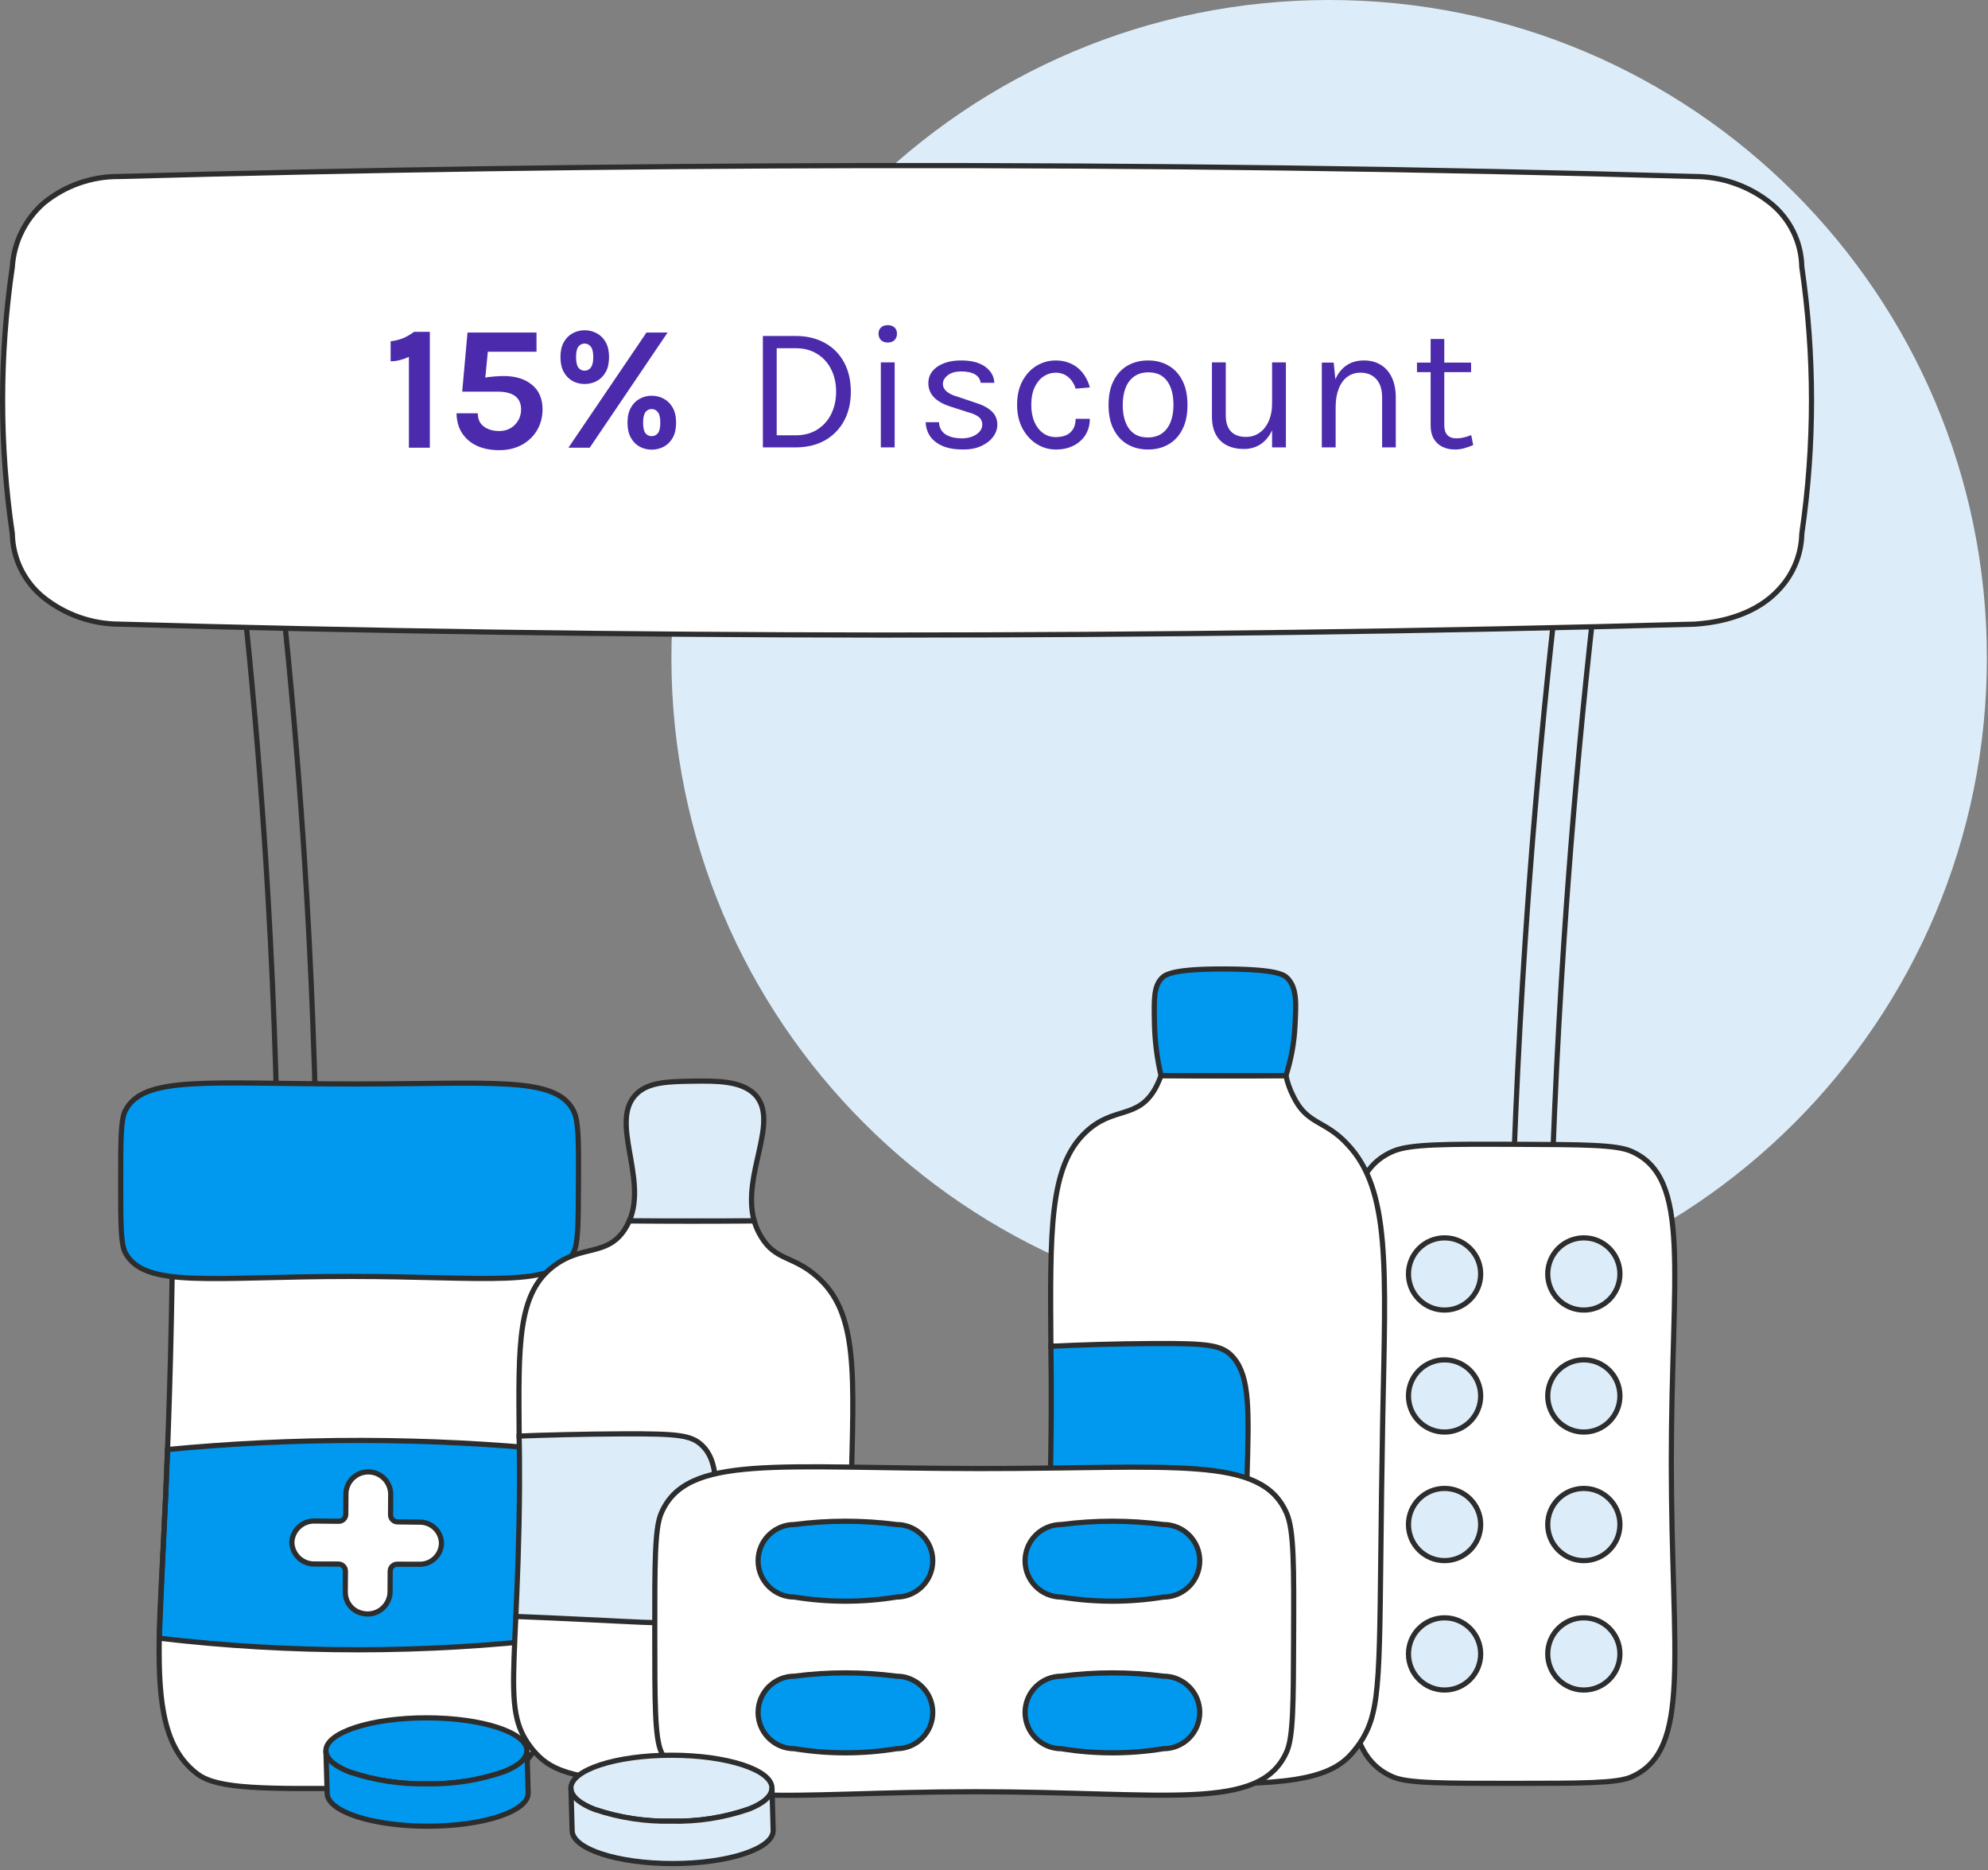 <svg width="269" height="253" viewBox="0 0 269 253" fill="none" xmlns="http://www.w3.org/2000/svg">
<rect x="0" y="0" width="269" height="253" fill="#808080" stroke="none"/>
<g clip-path="url(#clip0_834_158)">
<path d="M179.85 178C229.003 178 268.85 138.153 268.85 89C268.85 39.847 229.003 0 179.85 0C130.697 0 90.85 39.847 90.85 89C90.85 138.153 130.697 178 179.85 178Z" fill="#DCEDF9"/>
<path d="M30.356 59.247C32.923 78.647 34.979 99.34 36.256 121.202C38.074 152.314 38.183 183.502 36.583 214.626L204.42 214.955C203.82 187.78 204.296 158.39 206.388 127.102C207.988 103.172 210.373 80.515 213.271 59.247" stroke="#2D2D2D" stroke-width="0.7" stroke-miterlimit="10"/>
<path d="M35.602 59.247C38.167 78.647 40.223 99.34 41.502 121.202C43.321 152.314 43.43 183.502 41.831 214.626L209.666 214.955C209.066 187.78 209.544 158.39 211.634 127.102C213.234 103.172 215.618 80.515 218.518 59.247" stroke="#2D2D2D" stroke-width="0.7" stroke-miterlimit="10"/>
<path d="M188.513 240.39C180.387 236.964 182.413 224.73 182.427 197.285C182.439 170.8 180.558 159.126 188.513 155.735C190.836 154.745 195.678 154.763 205.364 154.8C214.254 154.835 218.697 154.853 220.718 155.735C228.975 159.335 226.152 172.12 226.148 197.829C226.148 223.815 229.024 236.802 220.718 240.39C218.747 241.242 214.098 241.242 204.802 241.246C195.301 241.248 190.552 241.25 188.513 240.39V240.39Z" fill="white" stroke="#2D2D2D" stroke-width="0.7" stroke-miterlimit="10" stroke-linecap="round"/>
<path d="M214.311 177.221C217.008 177.221 219.195 175.034 219.195 172.337C219.195 169.64 217.008 167.453 214.311 167.453C211.614 167.453 209.427 169.64 209.427 172.337C209.427 175.034 211.614 177.221 214.311 177.221Z" fill="#DCEDF9" stroke="#2D2D2D" stroke-width="0.7" stroke-miterlimit="10"/>
<path d="M195.468 177.221C198.165 177.221 200.352 175.034 200.352 172.337C200.352 169.64 198.165 167.453 195.468 167.453C192.771 167.453 190.584 169.64 190.584 172.337C190.584 175.034 192.771 177.221 195.468 177.221Z" fill="#DCEDF9" stroke="#2D2D2D" stroke-width="0.7" stroke-miterlimit="10"/>
<path d="M214.311 193.723C217.008 193.723 219.195 191.536 219.195 188.839C219.195 186.142 217.008 183.955 214.311 183.955C211.614 183.955 209.427 186.142 209.427 188.839C209.427 191.536 211.614 193.723 214.311 193.723Z" fill="#DCEDF9" stroke="#2D2D2D" stroke-width="0.7" stroke-miterlimit="10"/>
<path d="M195.468 193.723C198.165 193.723 200.352 191.536 200.352 188.839C200.352 186.142 198.165 183.955 195.468 183.955C192.771 183.955 190.584 186.142 190.584 188.839C190.584 191.536 192.771 193.723 195.468 193.723Z" fill="#DCEDF9" stroke="#2D2D2D" stroke-width="0.7" stroke-miterlimit="10"/>
<path d="M214.311 211.116C217.008 211.116 219.195 208.929 219.195 206.232C219.195 203.535 217.008 201.348 214.311 201.348C211.614 201.348 209.427 203.535 209.427 206.232C209.427 208.929 211.614 211.116 214.311 211.116Z" fill="#DCEDF9" stroke="#2D2D2D" stroke-width="0.7" stroke-miterlimit="10"/>
<path d="M195.468 211.116C198.165 211.116 200.352 208.929 200.352 206.232C200.352 203.535 198.165 201.348 195.468 201.348C192.771 201.348 190.584 203.535 190.584 206.232C190.584 208.929 192.771 211.116 195.468 211.116Z" fill="#DCEDF9" stroke="#2D2D2D" stroke-width="0.7" stroke-miterlimit="10"/>
<path d="M214.311 228.621C217.008 228.621 219.195 226.434 219.195 223.737C219.195 221.04 217.008 218.853 214.311 218.853C211.614 218.853 209.427 221.04 209.427 223.737C209.427 226.434 211.614 228.621 214.311 228.621Z" fill="#DCEDF9" stroke="#2D2D2D" stroke-width="0.7" stroke-miterlimit="10"/>
<path d="M195.468 228.621C198.165 228.621 200.352 226.434 200.352 223.737C200.352 221.04 198.165 218.853 195.468 218.853C192.771 218.853 190.584 221.04 190.584 223.737C190.584 226.434 192.771 228.621 195.468 228.621Z" fill="#DCEDF9" stroke="#2D2D2D" stroke-width="0.7" stroke-miterlimit="10"/>
<path d="M74.387 196.091H22.67C23.06 185.912 23.395 173.011 23.409 157.842H72.47C72.993 167.297 73.677 180.28 74.387 196.091Z" fill="white" stroke="#2D2D2D" stroke-width="0.7" stroke-miterlimit="10" stroke-linecap="round"/>
<path d="M75.286 221.614C75.219 230.573 74.026 236.392 69.573 239.679C66.825 241.704 60.723 241.812 48.612 241.905C35.898 242.025 29.486 242.039 26.764 240.014C22.298 236.702 21.399 230.774 21.547 221.614H75.286Z" fill="white" stroke="#2D2D2D" stroke-width="0.7" stroke-miterlimit="10" stroke-linecap="round"/>
<path d="M16.947 150.261C19.403 145.421 28.167 146.63 47.833 146.637C66.809 146.643 75.172 145.523 77.603 150.261C78.313 151.643 78.303 154.527 78.272 160.294C78.246 165.588 78.234 168.235 77.603 169.438C75.02 174.355 65.863 172.673 47.443 172.671C28.822 172.671 19.519 174.384 16.943 169.438C16.334 168.263 16.332 165.497 16.33 159.961C16.333 154.303 16.331 151.476 16.947 150.261V150.261Z" fill="#0099EF" stroke="#2D2D2D" stroke-width="0.7" stroke-miterlimit="10"/>
<path d="M75.285 221.612C57.433 223.7 39.398 223.7 21.546 221.612C21.735 217.377 21.978 211.36 22.188 207.127C22.35 203.921 22.525 200.232 22.671 196.088C30.697 195.321 39.531 194.838 49.06 194.856C58.178 194.874 66.654 195.349 74.386 196.088C74.593 200.197 74.741 204.361 74.924 208.576C75.138 213.512 75.315 217.845 75.285 221.612V221.612Z" fill="#0099EF" stroke="#2D2D2D" stroke-width="0.7" stroke-miterlimit="10"/>
<path d="M21.546 221.619C21.627 217.475 21.909 212.672 22.188 207.134C22.35 203.928 22.525 200.24 22.671 196.095" fill="#0099EF"/>
<path d="M21.546 221.619C21.627 217.475 21.909 212.672 22.188 207.134C22.35 203.928 22.525 200.24 22.671 196.095" stroke="#2D2D2D" stroke-width="0.7" stroke-miterlimit="10"/>
<path d="M74.387 196.091C74.562 200.075 74.75 204.245 74.925 208.579C75.138 213.514 75.313 217.845 75.286 221.615" fill="#0099EF"/>
<path d="M74.387 196.091C74.562 200.075 74.75 204.245 74.925 208.579C75.138 213.514 75.313 217.845 75.286 221.615" stroke="#2D2D2D" stroke-width="0.7" stroke-miterlimit="10"/>
<path d="M56.804 205.91L53.804 205.876C53.554 205.879 53.314 205.783 53.135 205.609C52.956 205.435 52.852 205.198 52.848 204.948L52.866 202.107C52.856 201.325 52.544 200.577 51.995 200.019C51.447 199.462 50.704 199.138 49.922 199.115C49.14 199.092 48.379 199.372 47.799 199.897C47.219 200.421 46.864 201.15 46.808 201.93L46.788 204.875C46.784 205 46.755 205.123 46.703 205.237C46.65 205.351 46.576 205.454 46.484 205.539C46.393 205.624 46.285 205.69 46.167 205.734C46.05 205.777 45.925 205.797 45.8 205.792L42.618 205.758C41.821 205.727 41.043 206.013 40.457 206.554C39.87 207.095 39.522 207.847 39.489 208.644C39.511 209.442 39.85 210.198 40.429 210.747C41.009 211.296 41.782 211.593 42.58 211.572L45.762 211.58C45.887 211.577 46.012 211.598 46.129 211.643C46.246 211.689 46.353 211.756 46.443 211.843C46.534 211.929 46.607 212.033 46.657 212.147C46.708 212.262 46.735 212.386 46.738 212.511L46.718 215.376C46.714 216.046 46.941 216.696 47.359 217.219C47.778 217.742 48.364 218.105 49.018 218.247C49.454 218.354 49.909 218.364 50.349 218.275C50.789 218.185 51.204 218 51.564 217.731C51.923 217.462 52.219 217.117 52.429 216.72C52.64 216.323 52.76 215.885 52.78 215.436L52.798 212.518C52.806 212.268 52.912 212.031 53.093 211.859C53.274 211.687 53.516 211.594 53.766 211.599L56.766 211.607C57.534 211.622 58.277 211.333 58.834 210.803C59.391 210.274 59.716 209.546 59.739 208.778C59.726 208.01 59.41 207.278 58.861 206.741C58.311 206.204 57.572 205.905 56.804 205.91Z" fill="white" stroke="#2D2D2D" stroke-width="0.7" stroke-miterlimit="10" stroke-linecap="round"/>
<path d="M136.028 223.172C138.725 223.172 140.912 220.042 140.912 216.181C140.912 212.32 138.725 209.19 136.028 209.19C133.331 209.19 131.144 212.32 131.144 216.181C131.144 220.042 133.331 223.172 136.028 223.172Z" fill="#0099EF" stroke="#2D2D2D" stroke-width="0.7" stroke-miterlimit="10"/>
<path d="M117.185 223.172C119.882 223.172 122.069 220.042 122.069 216.181C122.069 212.32 119.882 209.19 117.185 209.19C114.488 209.19 112.301 212.32 112.301 216.181C112.301 220.042 114.488 223.172 117.185 223.172Z" fill="#0099EF" stroke="#2D2D2D" stroke-width="0.7" stroke-miterlimit="10"/>
<path d="M102.05 165.162H85.15C87.699 159.362 82.299 151.562 86.199 147.909C87.849 146.359 90.499 146.309 93.75 146.259C97.05 146.21 100.25 146.21 102.101 148.01C105.65 151.61 100.298 158.857 102.05 165.162Z" fill="#DCEDF9" stroke="#2D2D2D" stroke-width="0.7" stroke-miterlimit="10"/>
<path d="M115.15 201.964C114.61 225.536 115.172 231.612 113.15 235.34C112.724 236.124 112.185 236.84 111.55 237.467C109.186 239.957 105.623 241.493 91.208 241.242C78.052 241.011 74.746 239.621 72.499 237.167C71.731 236.342 71.093 235.405 70.608 234.387C69.151 231.246 69.415 227.262 69.798 218.664C75.841 213.343 79.622 212.769 82.067 213.589C85.778 214.837 88.644 220.05 91.101 219.022C91.32 218.916 91.522 218.779 91.701 218.614C94.051 216.664 94.501 213.764 95.001 210.263C95.801 204.663 95.772 199.932 92.701 197.063C91.972 196.383 90.554 195.34 82.291 194.636C78.287 194.294 74.267 194.169 70.249 194.263C70.149 181.763 70.001 174.911 75.001 171.212C78.751 168.412 82.001 169.912 84.401 166.512C84.689 166.084 84.94 165.633 85.152 165.163C87.893 165.188 90.656 165.201 93.441 165.202C96.335 165.202 99.205 165.189 102.052 165.163C102.263 165.922 102.583 166.645 103.002 167.312C104.902 170.512 107.302 169.863 110.452 172.612C116.198 177.512 115.548 185.863 115.15 201.964V201.964Z" fill="white" stroke="#2D2D2D" stroke-width="0.7" stroke-miterlimit="10" stroke-linecap="round"/>
<path d="M96.781 208.463C96.581 213.875 96.45 216.609 94.997 218.051C93.138 219.896 90.622 219.651 80.948 219.167C75.948 218.919 71.991 218.755 69.795 218.667C69.995 214.217 70.245 208.567 70.295 201.167C70.295 198.716 70.295 196.418 70.244 194.267C74.075 194.119 78.826 193.993 84.293 193.967C91.755 193.937 93.533 194.135 94.993 195.528C97.184 197.612 97.049 201.227 96.781 208.463Z" fill="#DCEDF9" stroke="#2D2D2D" stroke-width="0.7" stroke-miterlimit="10"/>
<path d="M187.1 191.814C186.56 221.473 187.124 229.119 185.1 233.814C184.688 234.774 184.15 235.674 183.5 236.491C181.134 239.624 177.572 241.558 163.156 241.24C150 240.952 146.694 239.203 144.446 236.114C143.659 235.039 143.022 233.861 142.555 232.614C141.098 228.661 141.362 223.648 141.745 212.83C147.787 206.13 151.569 205.411 154.013 206.444C157.724 208.013 160.59 214.573 163.047 213.279C163.273 213.142 163.476 212.968 163.647 212.766C165.999 210.313 166.447 206.666 166.947 202.26C167.747 195.216 167.72 189.26 164.647 185.648C163.918 184.79 162.498 183.477 154.236 182.594C150.238 182.163 146.215 182.006 142.196 182.125C142.096 166.394 141.946 157.775 146.945 153.118C150.695 149.595 153.945 151.484 156.345 147.203C156.637 146.656 156.888 146.087 157.096 145.503C159.836 145.534 162.599 145.551 165.384 145.552C168.28 145.552 171.151 145.536 173.998 145.503C174.202 146.439 174.521 147.346 174.948 148.203C176.848 152.229 179.248 151.413 182.398 154.873C188.153 161.046 187.5 171.552 187.1 191.814V191.814Z" fill="white" stroke="#2D2D2D" stroke-width="0.7" stroke-miterlimit="10" stroke-linecap="round"/>
<path d="M168.733 199.989C168.533 206.799 168.402 210.241 166.949 212.055C165.09 214.375 162.574 214.062 152.9 213.455C147.9 213.142 143.945 212.937 141.747 212.826C141.947 207.226 142.198 200.118 142.247 190.804C142.247 187.721 142.247 184.826 142.198 182.121C146.029 181.936 150.778 181.774 156.245 181.748C163.707 181.711 165.485 181.959 166.945 183.712C169.137 186.334 169.001 190.887 168.733 199.989Z" fill="#0099EF" stroke="#2D2D2D" stroke-width="0.7" stroke-miterlimit="10"/>
<path d="M89.455 204.746C92.881 196.62 105.115 198.646 132.56 198.66C159.044 198.672 170.719 196.793 174.11 204.746C175.1 207.068 175.082 211.91 175.042 221.596C175.008 230.486 174.991 234.929 174.11 236.95C170.51 245.207 157.725 242.383 132.016 242.38C106.027 242.38 93.043 245.258 89.455 236.95C88.603 234.978 88.601 230.33 88.599 221.034C88.591 211.536 88.591 206.785 89.455 204.746Z" fill="white" stroke="#2D2D2D" stroke-width="0.7" stroke-miterlimit="10" stroke-linecap="round"/>
<path d="M157.1 145.505C156.553 143.171 156.255 140.785 156.209 138.388C156.148 135.18 156.118 133.577 157.1 132.422C157.569 131.87 158.565 131.032 165.984 131.083C172.878 131.132 173.815 131.868 174.3 132.422C175.489 133.778 175.39 135.665 175.221 138.889C175.102 141.138 174.692 143.361 174.003 145.505H157.1Z" fill="#0099EF" stroke="#2D2D2D" stroke-width="0.7" stroke-miterlimit="10"/>
<path d="M121.31 216.044C116.731 216.788 112.063 216.788 107.484 216.044C106.183 216.044 104.935 215.527 104.016 214.607C103.096 213.687 102.579 212.44 102.579 211.139C102.579 209.838 103.096 208.59 104.016 207.671C104.935 206.751 106.183 206.234 107.484 206.234C112.073 205.637 116.721 205.637 121.31 206.234C122.611 206.234 123.858 206.751 124.778 207.671C125.698 208.59 126.215 209.838 126.215 211.139C126.215 212.44 125.698 213.687 124.778 214.607C123.858 215.527 122.611 216.044 121.31 216.044Z" fill="#0099EF" stroke="#2D2D2D" stroke-width="0.7" stroke-miterlimit="10"/>
<path d="M157.434 216.044C152.856 216.788 148.188 216.788 143.61 216.044C142.966 216.044 142.328 215.917 141.733 215.671C141.138 215.424 140.597 215.063 140.141 214.608C139.686 214.152 139.325 213.611 139.078 213.016C138.832 212.421 138.705 211.783 138.705 211.139C138.705 210.495 138.832 209.857 139.078 209.262C139.325 208.667 139.686 208.126 140.141 207.671C140.597 207.215 141.138 206.854 141.733 206.608C142.328 206.361 142.966 206.234 143.61 206.234C148.199 205.637 152.845 205.637 157.434 206.234C158.078 206.234 158.716 206.361 159.311 206.608C159.906 206.854 160.447 207.215 160.902 207.671C161.358 208.126 161.719 208.667 161.966 209.262C162.212 209.857 162.339 210.495 162.339 211.139C162.339 211.783 162.212 212.421 161.966 213.016C161.719 213.611 161.358 214.152 160.902 214.608C160.447 215.063 159.906 215.424 159.311 215.671C158.716 215.917 158.078 216.044 157.434 216.044V216.044Z" fill="#0099EF" stroke="#2D2D2D" stroke-width="0.7" stroke-miterlimit="10"/>
<path d="M121.31 236.559C116.731 237.303 112.063 237.303 107.484 236.559C106.183 236.559 104.935 236.042 104.016 235.122C103.096 234.202 102.579 232.955 102.579 231.654C102.579 230.353 103.096 229.105 104.016 228.186C104.935 227.266 106.183 226.749 107.484 226.749C112.073 226.152 116.721 226.152 121.31 226.749C122.611 226.749 123.858 227.266 124.778 228.186C125.698 229.105 126.215 230.353 126.215 231.654C126.215 232.955 125.698 234.202 124.778 235.122C123.858 236.042 122.611 236.559 121.31 236.559V236.559Z" fill="#0099EF" stroke="#2D2D2D" stroke-width="0.7" stroke-miterlimit="10"/>
<path d="M157.434 236.559C152.856 237.303 148.188 237.303 143.61 236.559C142.966 236.559 142.328 236.432 141.733 236.186C141.138 235.939 140.597 235.578 140.141 235.122C139.686 234.667 139.325 234.126 139.078 233.531C138.832 232.936 138.705 232.298 138.705 231.654C138.705 231.01 138.832 230.372 139.078 229.777C139.325 229.182 139.686 228.641 140.141 228.186C140.597 227.73 141.138 227.369 141.733 227.122C142.328 226.876 142.966 226.749 143.61 226.749C148.199 226.152 152.845 226.152 157.434 226.749C158.078 226.749 158.716 226.876 159.311 227.122C159.906 227.369 160.447 227.73 160.902 228.186C161.358 228.641 161.719 229.182 161.966 229.777C162.212 230.372 162.339 231.01 162.339 231.654C162.339 232.298 162.212 232.936 161.966 233.531C161.719 234.126 161.358 234.667 160.902 235.122C160.447 235.578 159.906 235.939 159.311 236.186C158.716 236.432 158.078 236.559 157.434 236.559V236.559Z" fill="#0099EF" stroke="#2D2D2D" stroke-width="0.7" stroke-miterlimit="10"/>
<path d="M68.159 239.679L47.413 239.746C50.776 238.589 54.318 238.039 57.874 238.123C61.366 238.047 64.845 238.574 68.159 239.679V239.679Z" fill="#0099EF" stroke="#2D2D2D" stroke-width="0.7" stroke-miterlimit="10"/>
<path d="M71.307 236.837C71.307 237.923 70.126 238.915 68.168 239.68H68.154C64.796 240.839 61.258 241.388 57.707 241.303C54.21 241.38 50.725 240.854 47.407 239.747H47.394C45.476 239.023 44.269 238.097 44.108 237.064L44.094 236.837C44.094 234.369 50.184 232.383 57.707 232.383C65.23 232.383 71.307 234.368 71.307 236.837V236.837Z" fill="#0099EF" stroke="#2D2D2D" stroke-width="0.7" stroke-miterlimit="10"/>
<path d="M44.269 242.576C44.269 245.044 50.357 247.043 57.869 247.043C65.381 247.043 71.469 245.043 71.469 242.576L71.307 236.837C71.307 237.923 70.126 238.915 68.168 239.68H68.154C64.796 240.838 61.258 241.388 57.707 241.303C54.21 241.38 50.725 240.854 47.407 239.747H47.394C45.476 239.023 44.269 238.097 44.108 237.064L44.27 242.577L44.108 237.064L44.094 236.837" fill="#0099EF"/>
<path d="M44.269 242.576C44.269 245.044 50.357 247.043 57.869 247.043C65.381 247.043 71.469 245.043 71.469 242.576L71.307 236.837C71.307 237.923 70.126 238.915 68.168 239.68H68.154C64.796 240.838 61.258 241.388 57.707 241.303C54.21 241.38 50.725 240.854 47.407 239.747H47.394C45.476 239.023 44.269 238.097 44.108 237.064L44.27 242.577L44.108 237.064L44.094 236.837" stroke="#2D2D2D" stroke-width="0.7" stroke-miterlimit="10"/>
<path d="M104.458 241.894C104.458 242.98 103.279 243.972 101.321 244.737H101.307C97.948 245.895 94.41 246.445 90.858 246.36C87.361 246.437 83.876 245.911 80.558 244.805H80.544C78.626 244.079 77.419 243.155 77.259 242.122L77.245 241.895C77.245 239.427 83.333 237.441 90.856 237.441C98.379 237.441 104.458 239.423 104.458 241.894V241.894Z" fill="#DCEDF9" stroke="#2D2D2D" stroke-width="0.7" stroke-miterlimit="10"/>
<path d="M77.42 247.631C77.42 250.099 83.51 252.096 91.02 252.096C98.53 252.096 104.62 250.096 104.62 247.631L104.458 241.892C104.458 242.978 103.279 243.97 101.321 244.735H101.307C97.948 245.893 94.41 246.443 90.858 246.358C87.361 246.435 83.876 245.909 80.558 244.803H80.544C78.626 244.078 77.419 243.153 77.259 242.12L77.419 247.632L77.259 242.12L77.245 241.893" fill="#DCEDF9"/>
<path d="M77.42 247.631C77.42 250.099 83.51 252.096 91.02 252.096C98.53 252.096 104.62 250.096 104.62 247.631L104.458 241.892C104.458 242.978 103.279 243.97 101.321 244.735H101.307C97.948 245.893 94.41 246.443 90.858 246.358C87.361 246.435 83.876 245.909 80.558 244.803H80.544C78.626 244.078 77.419 243.153 77.259 242.12L77.419 247.632L77.259 242.12L77.245 241.893" stroke="#2D2D2D" stroke-width="0.7" stroke-miterlimit="10"/>
<path d="M229.331 84.432C193.714 85.42 157.016 85.912 119.239 85.908C83.941 85.876 49.574 85.384 16.139 84.432C12.424 84.42 8.822 83.154 5.917 80.84C4.618 79.801 3.565 78.488 2.83 76.996C2.096 75.504 1.698 73.868 1.667 72.205C-0.087 60.236 -0.087 48.075 1.667 36.105C1.771 34.456 2.2 32.845 2.929 31.363C3.659 29.88 4.674 28.557 5.917 27.469C8.798 25.109 12.416 23.838 16.14 23.878C48.948 22.965 82.659 22.473 117.273 22.4C155.714 22.345 193.067 22.838 229.332 23.878C233.046 23.889 236.649 25.154 239.554 27.469C240.853 28.508 241.907 29.821 242.642 31.313C243.377 32.806 243.774 34.442 243.805 36.105C245.556 48.075 245.556 60.235 243.805 72.205C243.753 74.636 242.918 76.986 241.424 78.905C240.871 79.615 240.245 80.263 239.555 80.84C236.05 83.762 231.34 84.304 229.331 84.432Z" fill="white" stroke="#2D2D2D" stroke-width="0.7" stroke-miterlimit="10"/>
<path d="M56.025 44.891H58.161V60.563H55.329V48.275C54.905 48.467 54.489 48.615 54.081 48.719C53.673 48.823 53.265 48.875 52.857 48.875V46.163C53.401 46.107 53.929 45.983 54.441 45.791C54.953 45.591 55.481 45.291 56.025 44.891ZM67.532 60.899C66.412 60.899 65.424 60.707 64.568 60.323C63.712 59.931 63.036 59.363 62.54 58.619C62.052 57.875 61.796 56.971 61.772 55.907H64.652C64.652 56.707 64.928 57.307 65.48 57.707C66.032 58.107 66.716 58.307 67.532 58.307C68.404 58.307 69.116 58.027 69.668 57.467C70.228 56.899 70.508 56.203 70.508 55.379C70.508 53.779 69.436 52.979 67.292 52.979H62.54L63.26 44.987H72.596V47.579H65.54L66.092 46.763L65.636 51.395L65.396 51.131C65.78 51.043 66.236 50.979 66.764 50.939C67.292 50.891 67.748 50.867 68.132 50.867C69.74 50.867 71.02 51.259 71.972 52.043C72.932 52.819 73.412 53.931 73.412 55.379C73.412 56.411 73.168 57.347 72.68 58.187C72.192 59.019 71.508 59.679 70.628 60.167C69.748 60.655 68.716 60.899 67.532 60.899ZM76.916 60.563L87.476 44.987H90.332L79.796 60.563H76.916ZM88.172 60.827C87.596 60.827 87.06 60.695 86.564 60.431C86.068 60.159 85.668 59.755 85.364 59.219C85.06 58.675 84.908 57.995 84.908 57.179C84.908 56.363 85.06 55.687 85.364 55.151C85.668 54.607 86.068 54.203 86.564 53.939C87.06 53.667 87.596 53.531 88.172 53.531C88.764 53.531 89.312 53.667 89.816 53.939C90.32 54.203 90.724 54.607 91.028 55.151C91.332 55.687 91.484 56.363 91.484 57.179C91.484 57.995 91.332 58.675 91.028 59.219C90.724 59.755 90.32 60.159 89.816 60.431C89.312 60.695 88.764 60.827 88.172 60.827ZM88.172 59.003C88.524 59.003 88.808 58.867 89.024 58.595C89.24 58.323 89.348 57.851 89.348 57.179C89.348 56.515 89.24 56.043 89.024 55.763C88.808 55.475 88.524 55.331 88.172 55.331C87.828 55.331 87.548 55.475 87.332 55.763C87.124 56.043 87.02 56.515 87.02 57.179C87.02 57.851 87.124 58.323 87.332 58.595C87.548 58.867 87.828 59.003 88.172 59.003ZM79.1 51.947C78.524 51.947 77.988 51.815 77.492 51.551C76.996 51.279 76.596 50.875 76.292 50.339C75.988 49.795 75.836 49.115 75.836 48.299C75.836 47.491 75.988 46.819 76.292 46.283C76.596 45.747 76.996 45.347 77.492 45.083C77.988 44.811 78.524 44.675 79.1 44.675C79.692 44.675 80.24 44.811 80.744 45.083C81.248 45.347 81.652 45.747 81.956 46.283C82.26 46.819 82.412 47.491 82.412 48.299C82.412 49.115 82.26 49.795 81.956 50.339C81.652 50.875 81.248 51.279 80.744 51.551C80.24 51.815 79.692 51.947 79.1 51.947ZM79.1 50.147C79.444 50.147 79.724 50.007 79.94 49.727C80.164 49.447 80.276 48.971 80.276 48.299C80.276 47.635 80.164 47.167 79.94 46.895C79.724 46.615 79.444 46.475 79.1 46.475C78.756 46.475 78.476 46.615 78.26 46.895C78.052 47.167 77.948 47.635 77.948 48.299C77.948 48.971 78.052 49.447 78.26 49.727C78.476 50.007 78.756 50.147 79.1 50.147Z" fill="#4B2BAC"/>
<path d="M103.224 45.449H107.64C109.16 45.449 110.48 45.761 111.6 46.385C112.72 47.001 113.588 47.873 114.204 49.001C114.82 50.129 115.128 51.457 115.128 52.985C115.128 54.497 114.82 55.817 114.204 56.945C113.588 58.073 112.72 58.953 111.6 59.585C110.48 60.209 109.16 60.521 107.64 60.521H103.224V45.449ZM105.096 47.105V58.889H107.64C108.776 58.889 109.752 58.633 110.568 58.121C111.392 57.609 112.024 56.909 112.464 56.021C112.912 55.125 113.136 54.113 113.136 52.985C113.136 51.849 112.912 50.841 112.464 49.961C112.024 49.073 111.392 48.377 110.568 47.873C109.752 47.361 108.776 47.105 107.64 47.105H105.096ZM120.124 46.337C119.74 46.337 119.436 46.229 119.212 46.013C118.988 45.789 118.876 45.497 118.876 45.137C118.876 44.785 118.988 44.505 119.212 44.297C119.436 44.089 119.74 43.985 120.124 43.985C120.508 43.985 120.812 44.089 121.036 44.297C121.26 44.505 121.372 44.785 121.372 45.137C121.372 45.497 121.26 45.789 121.036 46.013C120.812 46.229 120.508 46.337 120.124 46.337ZM119.188 60.521V49.025H121.06V60.521H119.188ZM130.344 60.809C129.232 60.809 128.304 60.653 127.56 60.341C126.816 60.021 126.252 59.585 125.868 59.033C125.484 58.473 125.28 57.833 125.256 57.113H127.056C127.096 57.841 127.388 58.389 127.932 58.757C128.484 59.117 129.232 59.297 130.176 59.297C130.672 59.297 131.128 59.217 131.544 59.057C131.96 58.897 132.292 58.677 132.54 58.397C132.788 58.117 132.912 57.801 132.912 57.449C132.912 57.001 132.748 56.649 132.42 56.393C132.092 56.137 131.568 55.913 130.848 55.721L128.616 55.001C127.648 54.697 126.904 54.281 126.384 53.753C125.872 53.217 125.616 52.577 125.616 51.833C125.616 50.905 126.024 50.161 126.84 49.601C127.656 49.041 128.728 48.761 130.056 48.761C131.464 48.761 132.556 49.049 133.332 49.625C134.108 50.201 134.512 50.921 134.544 51.785H132.696C132.624 51.281 132.368 50.901 131.928 50.645C131.488 50.381 130.864 50.249 130.056 50.249C129.28 50.249 128.672 50.425 128.232 50.777C127.8 51.121 127.584 51.505 127.584 51.929C127.584 52.721 128.264 53.305 129.624 53.681L131.904 54.449C132.888 54.745 133.64 55.133 134.16 55.613C134.688 56.093 134.952 56.705 134.952 57.449C134.952 58.025 134.764 58.569 134.388 59.081C134.012 59.593 133.48 60.009 132.792 60.329C132.104 60.649 131.288 60.809 130.344 60.809ZM142.858 60.809C141.938 60.809 141.078 60.561 140.278 60.065C139.486 59.569 138.846 58.869 138.358 57.965C137.87 57.061 137.626 55.993 137.626 54.761C137.626 53.497 137.87 52.417 138.358 51.521C138.846 50.625 139.486 49.941 140.278 49.469C141.078 48.997 141.938 48.761 142.858 48.761C143.506 48.761 144.086 48.861 144.598 49.061C145.118 49.253 145.57 49.521 145.954 49.865C146.338 50.209 146.654 50.601 146.902 51.041C147.158 51.473 147.346 51.929 147.466 52.409L145.546 52.577C145.346 51.913 145.01 51.389 144.538 51.005C144.074 50.613 143.506 50.417 142.834 50.417C142.266 50.417 141.73 50.581 141.226 50.909C140.73 51.229 140.326 51.713 140.014 52.361C139.702 53.001 139.546 53.801 139.546 54.761C139.546 55.649 139.686 56.421 139.966 57.077C140.254 57.725 140.646 58.229 141.142 58.589C141.638 58.949 142.202 59.129 142.834 59.129C143.722 59.129 144.394 58.913 144.85 58.481C145.314 58.041 145.546 57.433 145.546 56.657H147.466C147.466 57.457 147.278 58.169 146.902 58.793C146.526 59.417 145.99 59.909 145.294 60.269C144.606 60.629 143.794 60.809 142.858 60.809ZM155.353 60.809C154.321 60.809 153.401 60.581 152.593 60.125C151.793 59.669 151.161 58.993 150.697 58.097C150.233 57.201 150.001 56.097 150.001 54.785C150.001 53.465 150.233 52.361 150.697 51.473C151.161 50.577 151.793 49.901 152.593 49.445C153.401 48.989 154.321 48.761 155.353 48.761C156.377 48.761 157.289 48.989 158.089 49.445C158.897 49.901 159.529 50.577 159.985 51.473C160.449 52.361 160.681 53.465 160.681 54.785C160.681 56.097 160.449 57.201 159.985 58.097C159.529 58.993 158.897 59.669 158.089 60.125C157.289 60.581 156.377 60.809 155.353 60.809ZM155.305 59.177C156.049 59.177 156.681 59.001 157.201 58.649C157.721 58.289 158.113 57.781 158.377 57.125C158.649 56.469 158.785 55.689 158.785 54.785C158.785 53.417 158.501 52.341 157.933 51.557C157.365 50.765 156.521 50.369 155.401 50.369C154.649 50.369 154.013 50.549 153.493 50.909C152.981 51.261 152.589 51.769 152.317 52.433C152.053 53.089 151.921 53.873 151.921 54.785C151.921 56.137 152.205 57.209 152.773 58.001C153.349 58.785 154.193 59.177 155.305 59.177ZM172.126 49.025H173.998V60.521H172.126V49.025ZM163.99 49.025H165.862V56.177C165.862 57.137 166.094 57.865 166.558 58.361C167.03 58.857 167.702 59.105 168.574 59.105C169.294 59.105 169.918 58.913 170.446 58.529C170.982 58.145 171.394 57.617 171.682 56.945C171.978 56.265 172.126 55.489 172.126 54.617H172.822C172.822 55.905 172.634 57.005 172.258 57.917C171.89 58.829 171.366 59.529 170.686 60.017C170.014 60.497 169.222 60.737 168.31 60.737C167.446 60.737 166.69 60.577 166.042 60.257C165.394 59.937 164.89 59.453 164.53 58.805C164.17 58.149 163.99 57.321 163.99 56.321V49.025ZM187.017 60.521V53.777C187.017 52.681 186.753 51.849 186.225 51.281C185.705 50.705 184.993 50.417 184.089 50.417C183.401 50.417 182.805 50.605 182.301 50.981C181.797 51.357 181.409 51.897 181.137 52.601C180.865 53.297 180.729 54.129 180.729 55.097H180.009C180.009 53.761 180.185 52.621 180.537 51.677C180.889 50.733 181.401 50.013 182.073 49.517C182.753 49.013 183.577 48.761 184.545 48.761C185.449 48.761 186.221 48.965 186.861 49.373C187.509 49.773 188.005 50.349 188.349 51.101C188.693 51.853 188.865 52.745 188.865 53.777V60.521H187.017ZM178.857 60.521V49.049H180.465L180.729 51.689V60.521H178.857ZM196.869 60.809C196.245 60.809 195.685 60.689 195.189 60.449C194.693 60.209 194.301 59.849 194.013 59.369C193.725 58.889 193.581 58.289 193.581 57.569V45.857H195.429V57.521C195.429 58.705 195.981 59.297 197.085 59.297C197.413 59.297 197.729 59.261 198.033 59.189C198.345 59.117 198.693 59.009 199.077 58.865L199.341 60.209C198.933 60.385 198.525 60.529 198.117 60.641C197.717 60.753 197.301 60.809 196.869 60.809ZM191.733 50.345V49.049H199.053V50.345H191.733Z" fill="#4B2BAC"/>
</g>
<defs>
<clipPath id="clip0_834_158">
<rect width="268.85" height="252.446" fill="white"/>
</clipPath>
</defs>
</svg>
